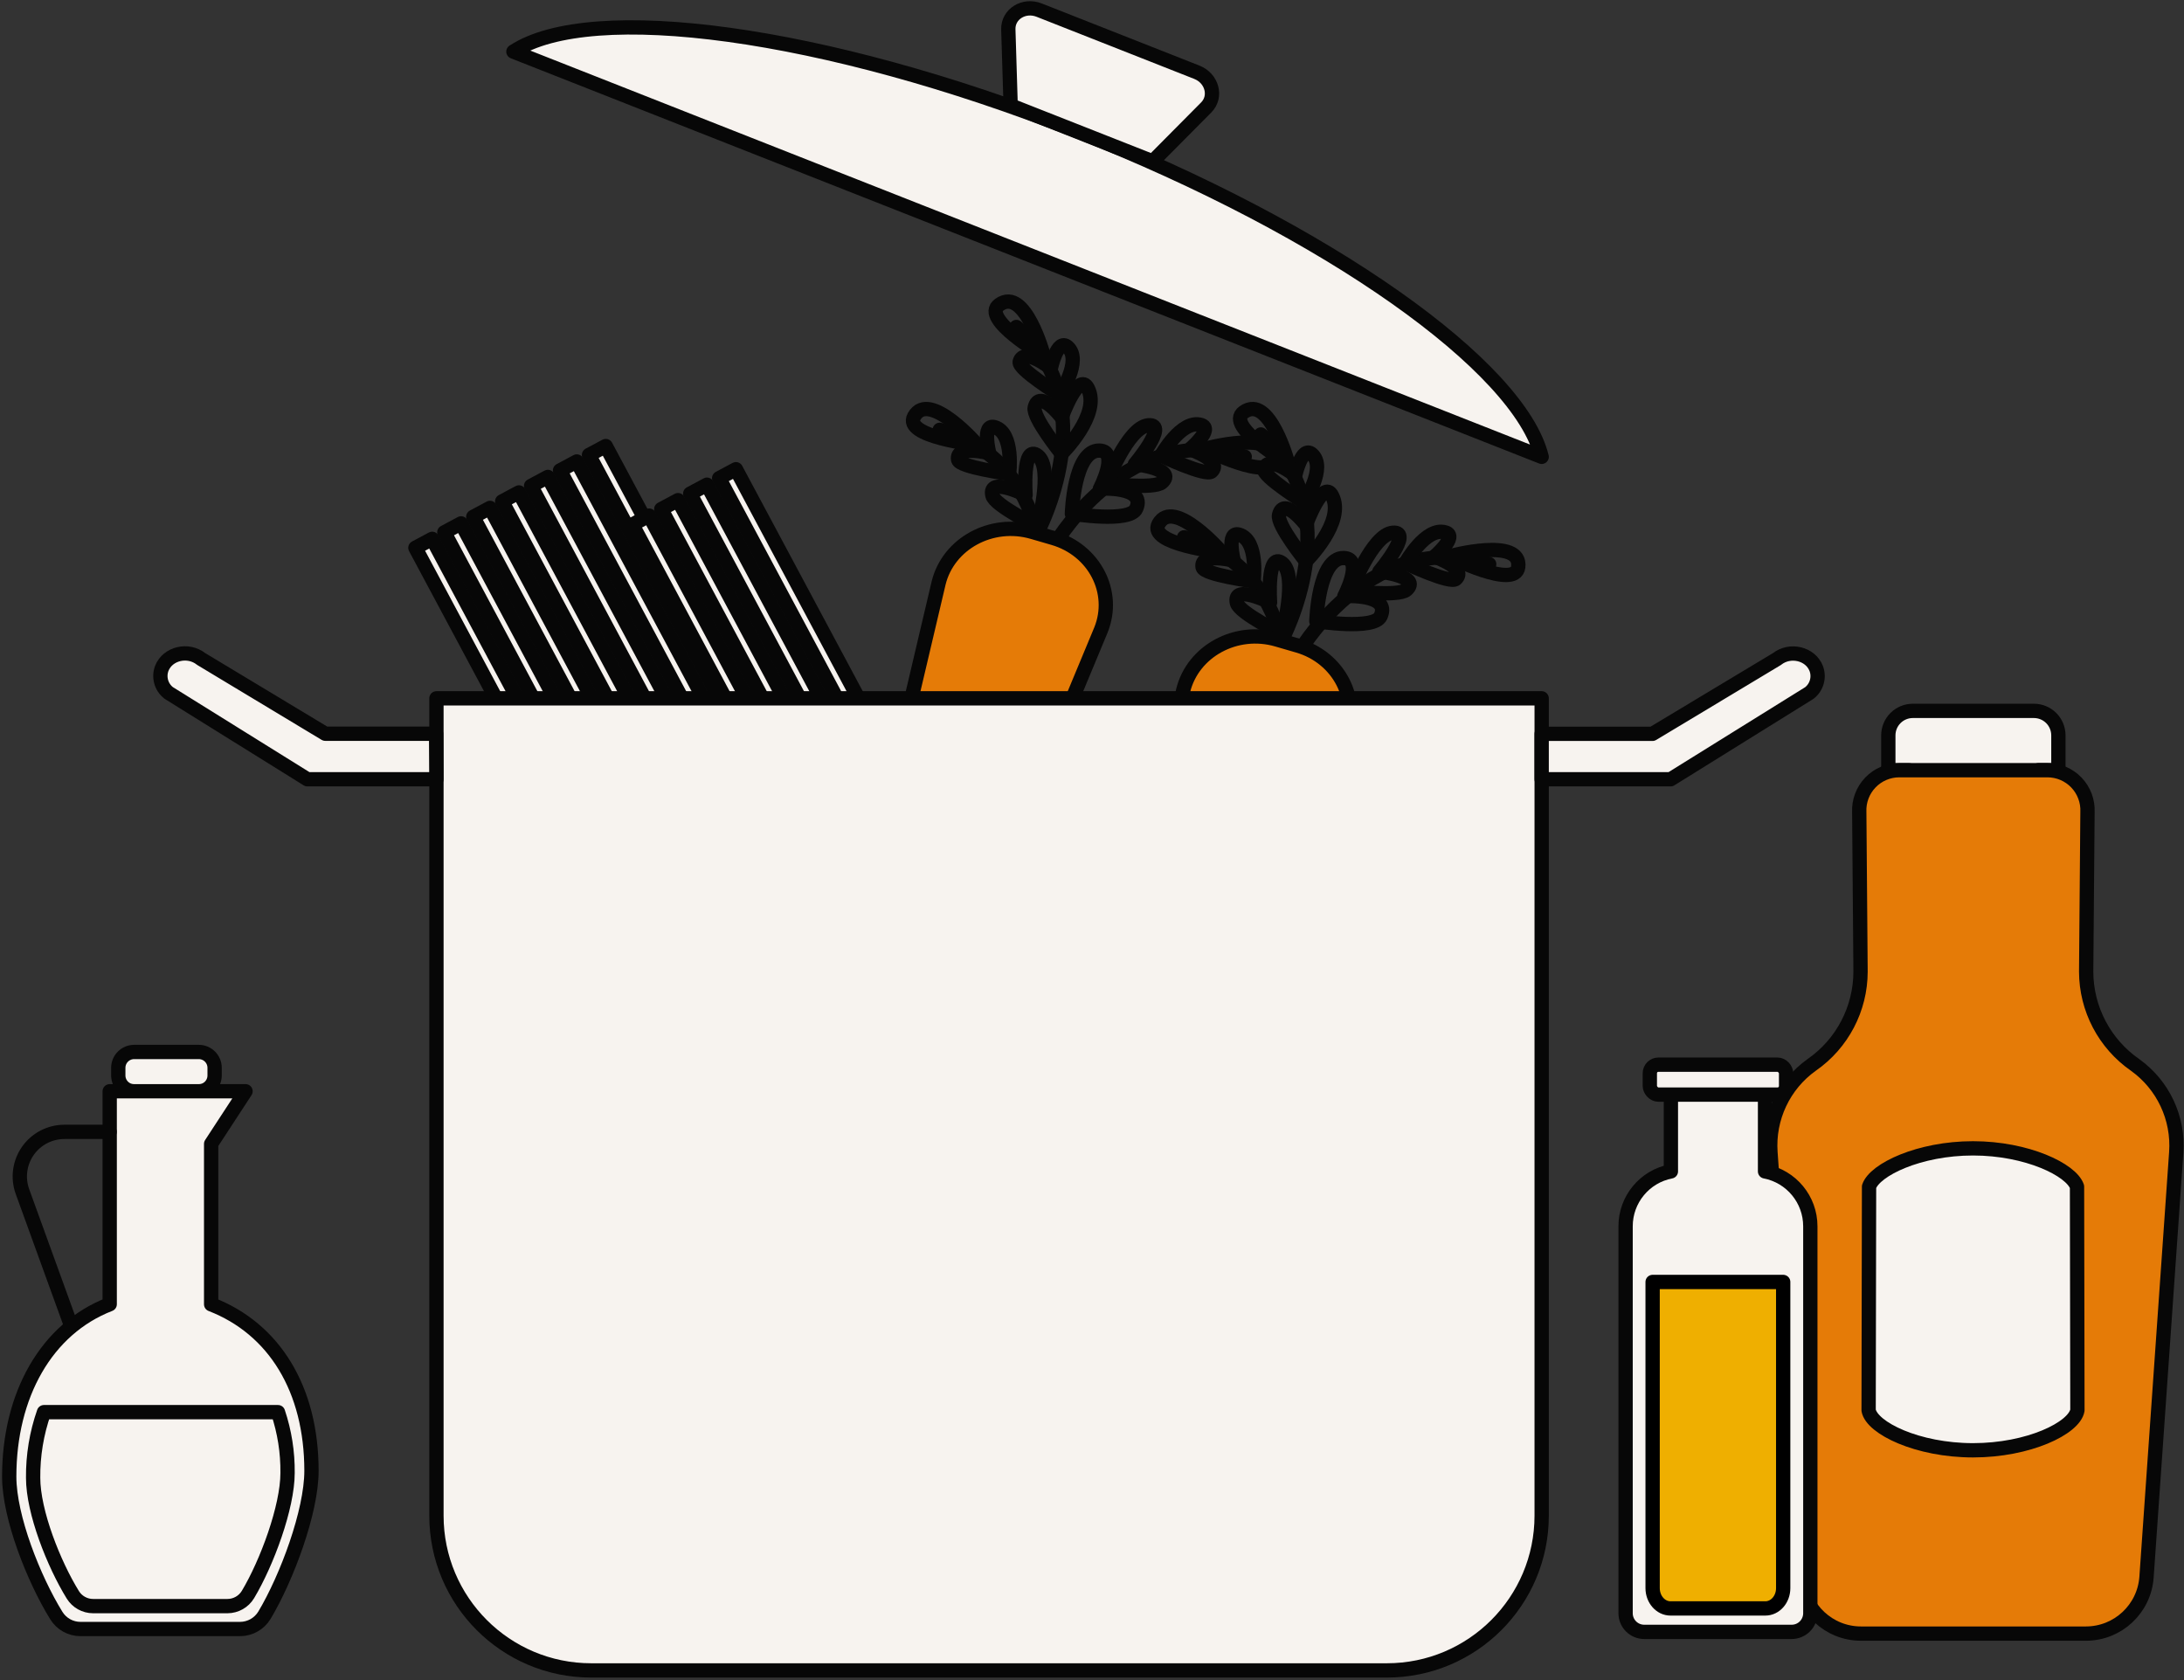 <?xml version="1.0" encoding="UTF-8"?>
<svg width="611px" height="470px" viewBox="0 0 611 470" version="1.1" xmlns="http://www.w3.org/2000/svg" xmlns:xlink="http://www.w3.org/1999/xlink">
    <rect x="0" y="0" width="611" height="470" fill="#333333" stroke="none"/>
    <!-- Generator: Sketch 60.1 (88133) - https://sketch.com -->
    <title>DrawKit-cooking-kitchen-food-vector-illustrations-13</title>
    <desc>Created with Sketch.</desc>
    <g id="页面-1" stroke="none" stroke-width="1" fill="none" fill-rule="evenodd" stroke-linecap="round" stroke-linejoin="round">
        <g id="DrawKit-cooking-kitchen-food-vector-illustrations-13" transform="translate(2, 2)" stroke-width="4">
            <g id="Chars">
                <path d="M293.78,149.21 C293.78,149.21 314.06,115.54 346.23,125.76" id="路径" stroke="#070707"></path>
                <path d="M305.71,134.71 C305.71,134.71 318.71,133.88 315.87,140.29 C314.09,144.34 297.87,141.7 297.87,141.7 C297.87,141.7 298.42,123.9 305.55,124.05 C311.24,124.16 305.71,134.71 305.71,134.71 Z" id="路径" stroke="#070707"></path>
                <path d="M315.49,127.84 C315.49,127.84 327.36,129.15 323.06,132.95 C320.88,134.88 307.47,133.3 307.47,133.3 C307.47,133.3 313.47,117.46 319.28,116.97 C325.09,116.48 315.49,127.84 315.49,127.84 Z" id="路径" stroke="#070707"></path>
                <path d="M330.89,123.67 C330.89,123.67 340.15,126.83 336.94,129.89 C335.38,131.37 322.83,125.45 322.83,125.45 C322.83,125.45 328.5,115.23 334.01,116.88 C337.65,118 330.89,123.67 330.89,123.67 Z" id="路径" stroke="#070707"></path>
                <path d="M335,123.56 C335,123.56 355.38,118.03 354.3,126.56 C353.53,132.93 335,123.56 335,123.56 Z" id="路径" stroke="#070707"></path>
                <path d="M290,165.73 C290,165.73 293.5,127.12 260.9,118.24" id="路径" stroke="#070707"></path>
                <path d="M284.93,136.47 C284.93,136.47 274.38,131.18 275.63,136.61 C276.27,139.38 288.25,145.28 288.25,145.28 C288.25,145.28 292.78,128.99 288.33,125.49 C283.88,121.99 284.93,136.47 284.93,136.47 Z" id="路径" stroke="#070707"></path>
                <path d="M274.75,124.76 C274.75,124.76 265.24,122.39 266.05,126.63 C266.44,128.69 280.32,130.56 280.32,130.56 C280.32,130.56 281.79,119.1 276.26,117.5 C272.61,116.44 274.75,124.76 274.75,124.76 Z" id="路径" stroke="#070707"></path>
                <path d="M271.4,122.45 C271.4,122.45 257.95,106.94 253.74,114.51 C250.56,120.22 271.4,122.45 271.4,122.45 Z" id="路径" stroke="#070707"></path>
                <path d="M288.11,147.25 C288.11,147.25 307.87,110.6 282.34,89.47" id="路径" stroke="#070707"></path>
                <path d="M295,114.77 C295,114.77 288.78,106.6 287.47,112.01 C286.81,114.77 294.99,124.92 294.99,124.92 C294.99,124.92 306.17,113.92 302.31,106.58 C299.69,101.68 295,114.77 295,114.77 Z" id="路径" stroke="#070707"></path>
                <path d="M292,101 C292,101 284.46,95 283.27,99.19 C282.7,101.19 294.43,108.47 294.43,108.47 C294.43,108.47 300.93,98.71 296.64,95.04 C293.78,92.56 292,101 292,101 Z" id="路径" stroke="#070707"></path>
                <path d="M290,97.51 C290,97.51 284.81,78.08 277.59,83.23 C272.11,87.11 290,97.51 290,97.51 Z" id="路径" stroke="#070707"></path>
                <path d="M222.27,356.3 L222.27,356.3 C218.308,355.272 215.864,351.3 216.73,347.3 L260.59,161.1 C263.3,150.05 275.36,143.49 286.86,146.82 L292.67,148.51 C304.17,151.84 310.29,163.67 305.99,174.27 L232.16,351.8 C230.466,355.576 226.229,357.503 222.27,356.3 L222.27,356.3 Z" id="路径" stroke="#070707" fill="#E57B07" fill-rule="nonzero"></path>
                <path d="M362.18,179.27 C362.18,179.27 382.46,145.61 414.62,155.82" id="路径" stroke="#070707"></path>
                <path d="M374.1,164.77 C374.1,164.77 387.1,163.94 384.26,170.36 C382.48,174.36 366.26,171.77 366.26,171.77 C366.26,171.77 366.8,153.97 373.93,154.11 C379.63,154.23 374.1,164.77 374.1,164.77 Z" id="路径" stroke="#070707"></path>
                <path d="M383.89,157.9 C383.89,157.9 395.75,159.22 391.45,163.01 C389.27,164.94 375.87,163.36 375.87,163.36 C375.87,163.36 381.87,147.52 387.67,147.03 C393.47,146.54 383.89,157.9 383.89,157.9 Z" id="路径" stroke="#070707"></path>
                <path d="M399.29,153.73 C399.29,153.73 408.54,156.89 405.29,159.95 C403.74,161.44 391.19,155.51 391.19,155.51 C391.19,155.51 396.85,145.29 402.36,146.94 C406.05,148 399.29,153.73 399.29,153.73 Z" id="路径" stroke="#070707"></path>
                <path d="M403.44,153.63 C403.44,153.63 423.81,148.09 422.74,156.63 C421.93,163 403.44,153.63 403.44,153.63 Z" id="路径" stroke="#070707"></path>
                <path d="M358.37,195.8 C358.37,195.8 361.88,157.18 329.27,148.31" id="路径" stroke="#070707"></path>
                <path d="M353.32,166.54 C353.32,166.54 342.77,161.24 344.03,166.68 C344.67,169.44 356.65,175.34 356.65,175.34 C356.65,175.34 361.17,159.05 356.73,155.56 C352.29,152.07 353.32,166.54 353.32,166.54 Z" id="路径" stroke="#070707"></path>
                <path d="M343.15,154.83 C343.15,154.83 333.64,152.46 334.44,156.7 C334.83,158.76 348.71,160.62 348.71,160.62 C348.71,160.62 350.18,149.17 344.65,147.56 C341,146.5 343.15,154.83 343.15,154.83 Z" id="路径" stroke="#070707"></path>
                <path d="M339.8,152.51 C339.8,152.51 326.34,137 322.13,144.57 C319,150.28 339.8,152.51 339.8,152.51 Z" id="路径" stroke="#070707"></path>
                <path d="M356.5,177.31 C356.5,177.31 376.26,140.67 350.74,119.54" id="路径" stroke="#070707"></path>
                <path d="M363.35,144.83 C363.35,144.83 357.13,136.66 355.82,142.08 C355.15,144.83 363.34,154.99 363.34,154.99 C363.34,154.99 374.51,143.99 370.65,136.64 C368.09,131.74 363.35,144.83 363.35,144.83 Z" id="路径" stroke="#070707"></path>
                <path d="M360.36,131 C360.36,131 352.82,125 351.64,129.19 C351.06,131.19 362.79,138.48 362.79,138.48 C362.79,138.48 369.29,128.71 365,125.04 C362.17,122.62 360.36,131 360.36,131 Z" id="路径" stroke="#070707"></path>
                <path d="M358.37,127.57 C358.37,127.57 353.18,108.14 345.96,113.29 C340.51,117.18 358.37,127.57 358.37,127.57 Z" id="路径" stroke="#070707"></path>
                <path d="M290.66,386.36 L290.66,386.36 C286.696,385.336 284.252,381.359 285.13,377.36 L329,191.19 C331.71,180.14 343.77,173.58 355.27,176.92 L361.09,178.61 C372.59,181.94 378.7,193.77 374.4,204.36 L300.57,381.86 C298.878,385.649 294.626,387.58 290.66,386.36 Z" id="路径" stroke="#070707" fill="#E57B07" fill-rule="nonzero"></path>
                <rect id="矩形" stroke="#070707" fill="#F7F3EF" fill-rule="nonzero" transform="translate(187.292, 282.242) rotate(-28.14) translate(-187.292, -282.242) " x="184.632" y="132.267" width="5.32" height="299.95"></rect>
                <rect id="矩形" stroke="#070707" fill="#F7F3EF" fill-rule="nonzero" transform="translate(195.383, 277.919) rotate(-28.14) translate(-195.383, -277.919) " x="192.723" y="127.944" width="5.32" height="299.95"></rect>
                <rect id="矩形" stroke="#070707" fill="#F7F3EF" fill-rule="nonzero" transform="translate(211.565, 269.257) rotate(-28.14) translate(-211.565, -269.257) " x="208.905" y="119.282" width="5.32" height="299.95"></rect>
                <rect id="矩形" stroke="#070707" fill="#F7F3EF" fill-rule="nonzero" transform="translate(227.748, 260.599) rotate(-28.14) translate(-227.748, -260.599) " x="225.088" y="110.624" width="5.32" height="299.95"></rect>
                <rect id="矩形" stroke="#070707" fill="#F7F3EF" fill-rule="nonzero" transform="translate(203.475, 273.585) rotate(-28.14) translate(-203.475, -273.585) " x="200.815" y="123.61" width="5.32" height="299.95"></rect>
                <rect id="矩形" stroke="#070707" fill="#F7F3EF" fill-rule="nonzero" transform="translate(219.657, 264.923) rotate(-28.14) translate(-219.657, -264.923) " x="216.997" y="114.948" width="5.32" height="299.95"></rect>
                <rect id="矩形" stroke="#070707" fill="#F7F3EF" fill-rule="nonzero" transform="translate(235.853, 256.28) rotate(-28.14) translate(-235.853, -256.28) " x="233.193" y="106.305" width="5.32" height="299.95"></rect>
                <rect id="矩形" stroke="#070707" fill="#F7F3EF" fill-rule="nonzero" transform="translate(247.991, 275.743) rotate(-28.14) translate(-247.991, -275.743) " x="245.331" y="125.768" width="5.32" height="299.95"></rect>
                <rect id="矩形" stroke="#070707" fill="#F7F3EF" fill-rule="nonzero" transform="translate(256.073, 271.419) rotate(-28.14) translate(-256.073, -271.419) " x="253.413" y="121.444" width="5.32" height="299.95"></rect>
                <rect id="矩形" stroke="#070707" fill="#F7F3EF" fill-rule="nonzero" transform="translate(264.169, 267.094) rotate(-28.14) translate(-264.169, -267.094) " x="261.509" y="117.119" width="5.32" height="299.95"></rect>
                <rect id="矩形" stroke="#070707" fill="#F7F3EF" fill-rule="nonzero" transform="translate(272.269, 262.766) rotate(-28.14) translate(-272.269, -262.766) " x="269.609" y="112.791" width="5.32" height="299.95"></rect>
                <g id="POT" transform="translate(42, 0)" fill="#F7F3EF" fill-rule="nonzero" stroke="#070707">
                    <path d="M78.1,193.36 L387.3,193.36 L387.3,422 C387.3,445.914 367.914,465.3 344,465.3 L121.4,465.3 C97.486,465.3 78.1,445.914 78.1,422 L78.1,193.36 Z" id="路径"></path>
                    <path d="M387.3,216 L423.37,216 L462.17,191.88 C464.267,190.259 465.051,187.454 464.1,184.98 L464.1,184.98 C462.45,180.81 456.77,179.47 453.1,182.38 L418.3,203.29 L387.3,203.29 L387.3,216 Z" id="路径"></path>
                    <path d="M78.08,216 L42,216 L3.2,191.85 C1.103,190.229 0.319,187.424 1.27,184.95 L1.27,184.95 C2.92,180.78 8.61,179.44 12.27,182.35 L47,203.26 L78,203.26 L78.08,216 Z" id="路径"></path>
                    <path d="M387.3,125.8 L99.63,12.44 C121.34,-1.77 186.27,6.72 257.07,34.61 C327.87,62.5 381.12,100.6 387.3,125.8 Z" id="路径"></path>
                    <path d="M290.82,18.21 L246.72,0.83 C242.45,-0.85 237.96,1.95 238.09,6.23 L238.74,27.49 L278.47,43.15 L293.47,28.04 C296.46,25 295.09,19.89 290.82,18.21 Z" id="路径"></path>
                </g>
                <g id="SAUCES" transform="translate(0, 196)">
                    <path d="M573.86,17.46 L568.27,17.46 C568.731,18.393 568.974,19.419 568.98,20.46 L568.98,25.57 C568.98,28.14 566.9,30.224 564.33,30.23 L536.06,30.23 C533.486,30.23 531.4,28.144 531.4,25.57 L531.4,20.5 C531.406,19.459 531.649,18.433 532.11,17.5 L526.28,17.5 L526.28,7.73 C526.277,5.912 526.998,4.167 528.283,2.88 C529.568,1.593 531.312,0.87 533.13,0.87 L567,0.87 C568.82,0.867 570.567,1.589 571.854,2.876 C573.141,4.163 573.863,5.91 573.86,7.73 L573.86,17.46 Z" id="路径" stroke="#070707" fill="#F7F3EF" fill-rule="nonzero"></path>
                    <path d="M596.18,149.11 L590.33,235.18 C589.921,242.682 583.772,248.585 576.26,248.69 L523.88,248.69 C516.366,248.59 510.215,242.684 509.81,235.18 L504,149.11 L596.18,149.11 Z" id="路径" stroke="#070707" fill="#F7F3EF" fill-rule="nonzero"></path>
                    <path d="M606.83,124.4 L598.51,243.26 C597.851,252.123 590.477,258.983 581.59,259 L518.59,259 C509.688,258.981 502.309,252.099 501.67,243.22 L493.31,124.4 C492.626,114.781 496.998,105.499 504.85,99.9 C513.39,93.969 518.491,84.237 518.51,73.84 L518.15,29.17 C518.014,26.113 519.133,23.133 521.248,20.922 C523.363,18.71 526.29,17.46 529.35,17.46 L570.78,17.46 C573.844,17.454 576.776,18.702 578.895,20.914 C581.015,23.126 582.137,26.11 582,29.17 L581.63,73.84 C581.66,84.237 586.763,93.965 595.3,99.9 C603.145,105.504 607.512,114.783 606.83,124.4 L606.83,124.4 Z" id="路径" stroke="#070707" fill="#E57B07" fill-rule="nonzero"></path>
                    <path d="M579.18,196.53 C578.29,201.53 565.55,207.72 549.98,207.72 C534.41,207.72 521.67,201.48 520.77,196.53 L520.89,133.96 C522.49,129.22 534.89,123.25 549.98,123.25 C565.07,123.25 577.47,129.25 579.07,133.96 L579.18,196.53 Z" id="路径" stroke="#070707" fill="#F7F3EF" fill-rule="nonzero"></path>
                    <path d="M31.09,100.72 L31.09,102.86 C31.09,105.308 33.072,107.294 35.52,107.3 L35.52,107.3 L35.52,114 C35.526,116.542 37.588,118.6 40.13,118.6 L49,118.6 C50.222,118.603 51.394,118.119 52.259,117.256 C53.124,116.393 53.61,115.222 53.61,114 L53.61,107.3 L53.61,107.3 C54.787,107.3 55.915,106.832 56.746,105.999 C57.577,105.166 58.043,104.037 58.04,102.86 L58.04,100.72 C58.04,98.273 56.057,96.29 53.61,96.29 L35.52,96.29 C33.076,96.295 31.095,98.276 31.09,100.72 Z" id="路径" stroke="#070707" fill="#F7F3EF" fill-rule="nonzero"></path>
                    <path d="M0.58,215.08 C0.58,226.45 7.46,243.76 13.75,253.94 C15.194,256.288 17.753,257.72 20.51,257.72 L65.17,257.72 C67.963,257.709 70.548,256.242 71.99,253.85 C78.26,243.37 85.14,224.85 85.14,213.48 C85.14,190.68 74.78,173.74 57.07,166.88 L57.07,122 L66.69,107.28 L28.69,107.28 L28.69,166.86 C10.94,173.74 0.58,192.29 0.58,215.08 Z" id="路径" stroke="#070707" fill="#F7F3EF" fill-rule="nonzero"></path>
                    <path d="M28.66,118.64 L16,118.64 C11.937,118.644 8.13,120.628 5.799,123.956 C3.468,127.285 2.905,131.54 4.29,135.36 L17.94,173" id="路径" stroke="#070707"></path>
                    <path d="M7.27,215.42 C7.27,224.99 13.07,239.56 18.36,248.13 C19.576,250.106 21.73,251.31 24.05,251.31 L61.64,251.31 C63.993,251.305 66.17,250.068 67.38,248.05 C72.66,239.23 78.45,223.63 78.45,214.05 C78.513,208.273 77.607,202.527 75.77,197.05 L10.3,197.05 C8.236,202.952 7.21,209.168 7.27,215.42 Z" id="路径" stroke="#070707" fill="#F7F3EF" fill-rule="nonzero"></path>
                    <path d="M504.46,145.07 L504.46,253.3 C504.46,254.686 503.909,256.015 502.928,256.995 C501.946,257.974 500.616,258.523 499.23,258.52 L458,258.52 C456.615,258.523 455.285,257.974 454.306,256.994 C453.326,256.015 452.777,254.685 452.78,253.3 L452.78,145.07 C452.769,137.571 458.086,131.12 465.45,129.7 L465.45,103.88 L491.79,103.88 L491.79,129.7 C499.152,131.124 504.467,137.572 504.46,145.07 L504.46,145.07 Z" id="路径" stroke="#070707" fill="#F7F3EF" fill-rule="nonzero"></path>
                    <path d="M496.87,160.63 L496.87,246.28 C496.87,249.42 494.64,251.96 491.87,251.96 L465.34,251.96 C462.59,251.96 460.34,249.42 460.34,246.28 L460.34,160.63 L496.87,160.63 Z" id="路径" stroke="#000000" fill="#EFAF00" fill-rule="nonzero"></path>
                    <rect id="矩形" stroke="#070707" fill="#F7F3EF" fill-rule="nonzero" x="459.56" y="99.84" width="38.12" height="8.38" rx="2.4"></rect>
                </g>
            </g>
        </g>
    </g>
</svg>